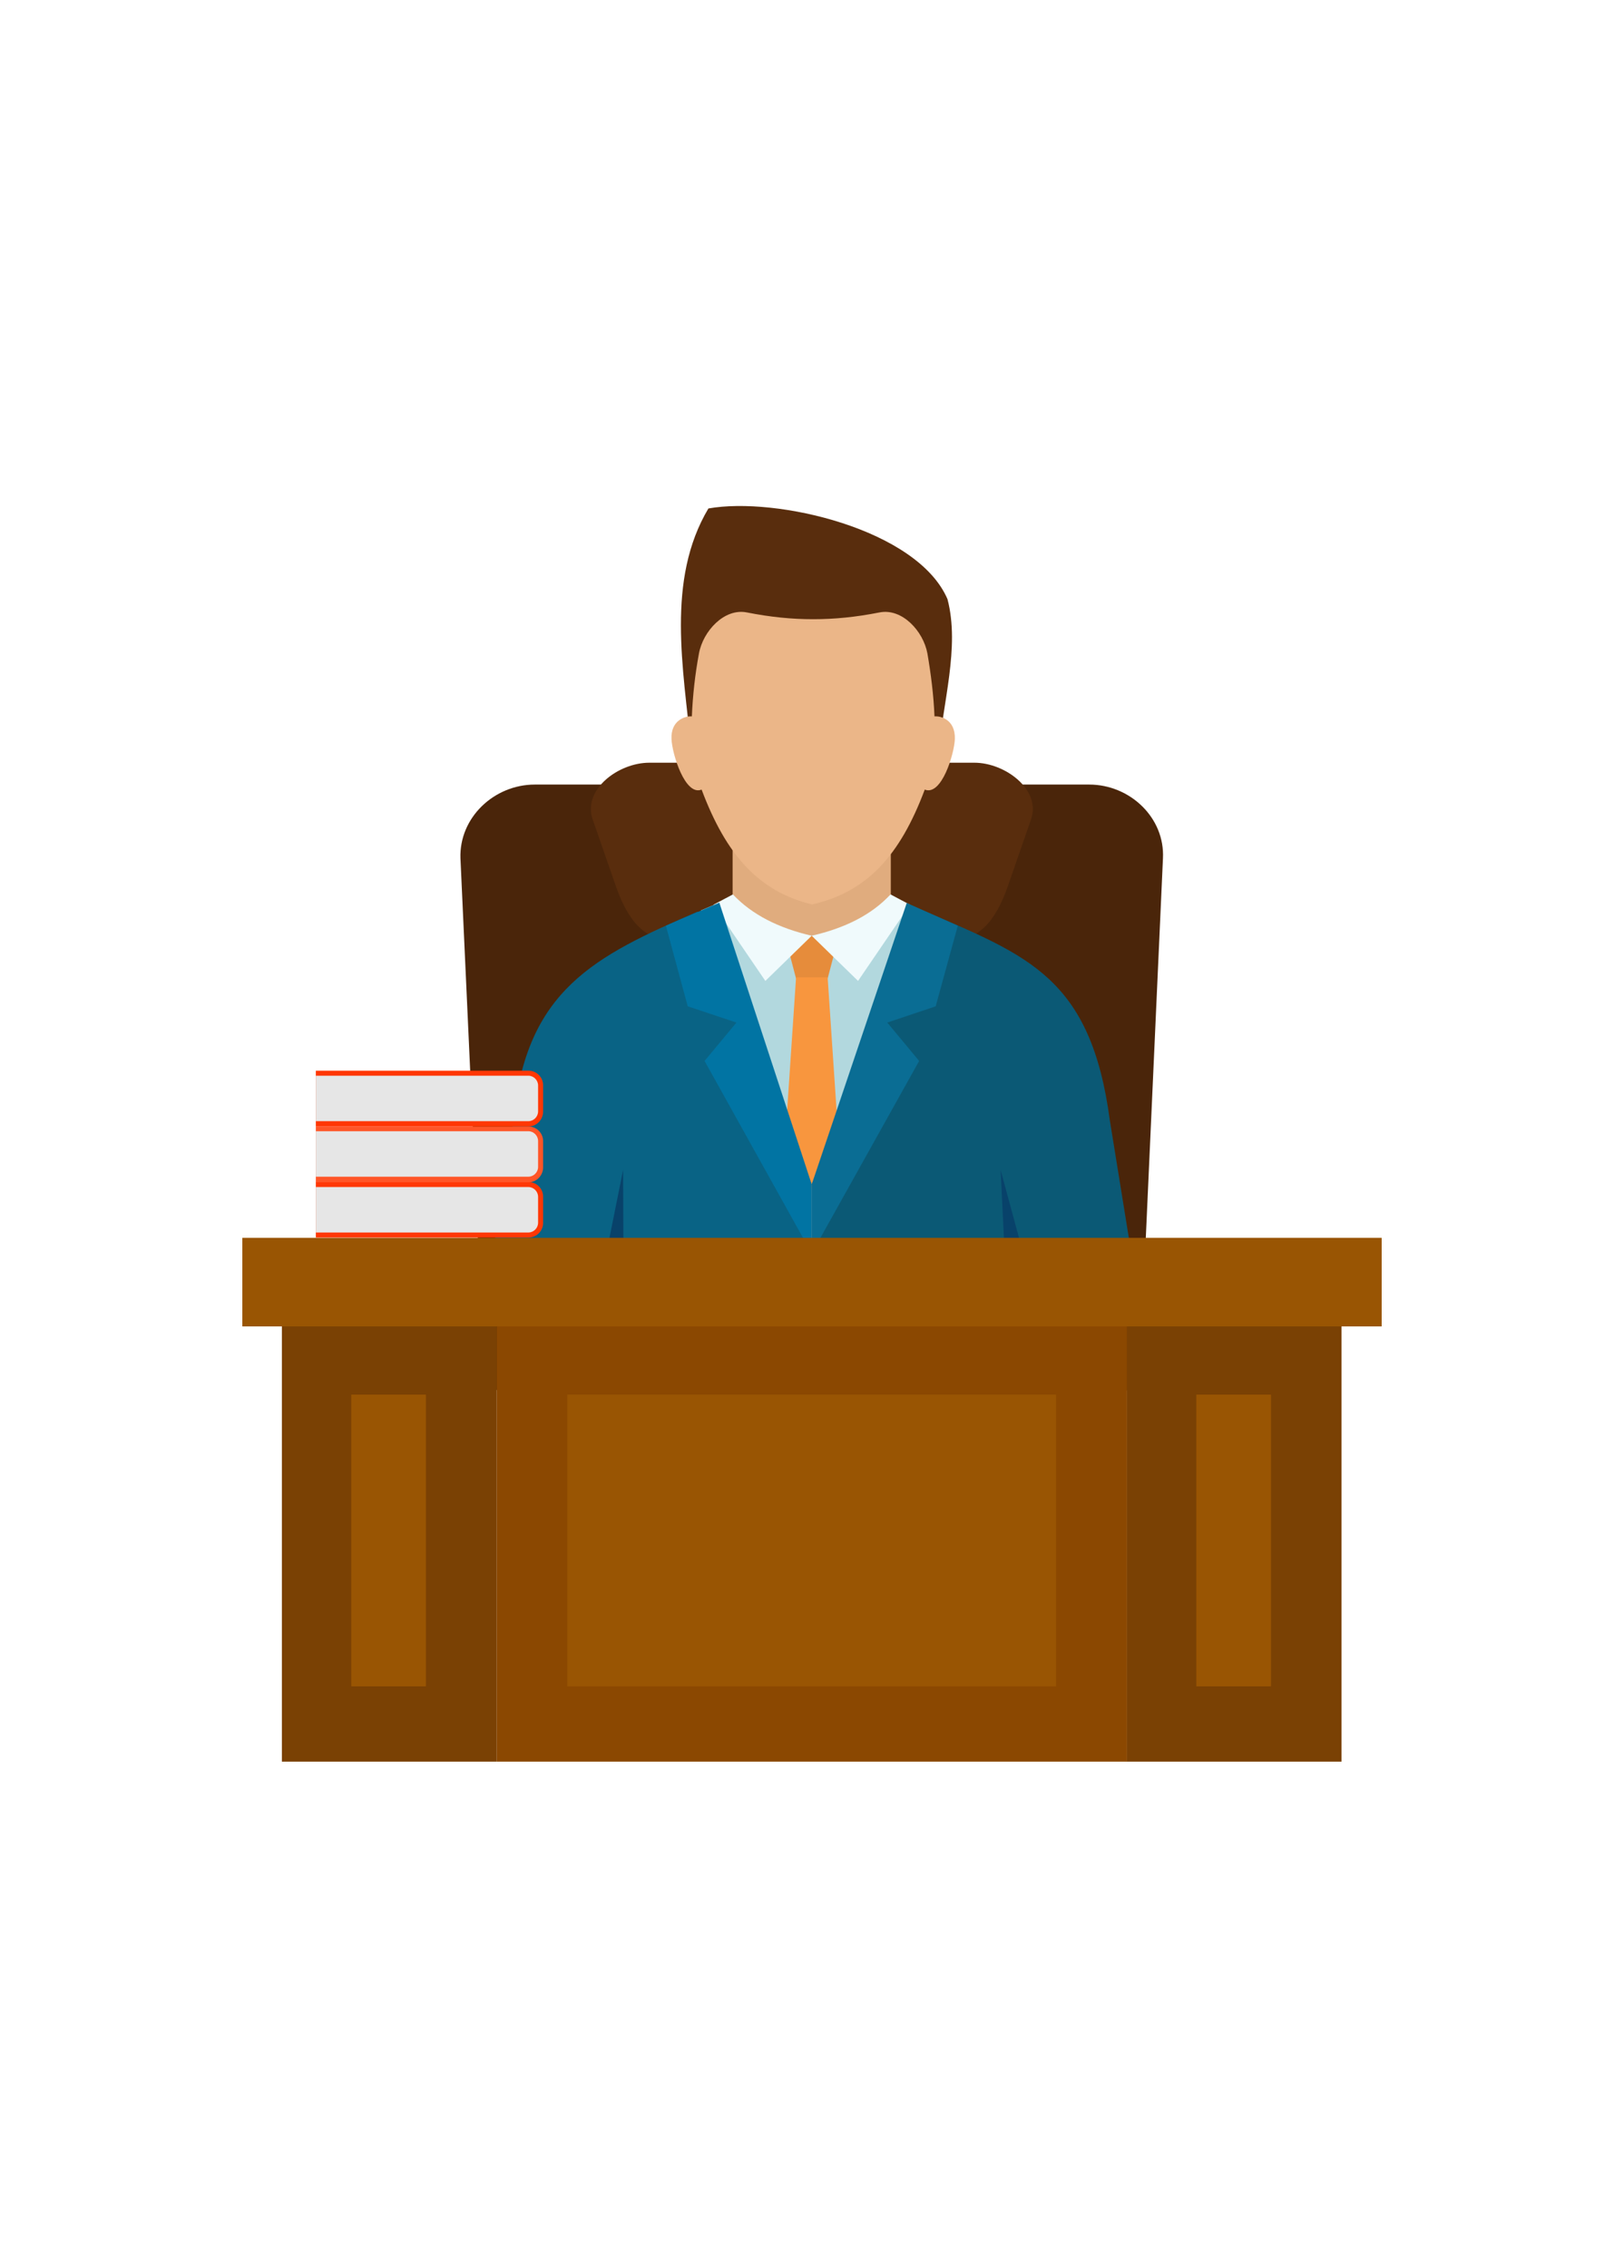 <?xml version="1.0" encoding="utf-8"?>
<!-- Generator: Adobe Illustrator 24.0.3, SVG Export Plug-In . SVG Version: 6.00 Build 0)  -->
<svg version="1.1" id="Layer_1" xmlns="http://www.w3.org/2000/svg" xmlns:xlink="http://www.w3.org/1999/xlink" x="0px" y="0px"
	 width="550.2px" height="768px" viewBox="0 0 550.2 768" style="enable-background:new 0 0 550.2 768;" xml:space="preserve">
<style type="text/css">
	.st0{fill:#FFFFFF;}
	.st1{fill-rule:evenodd;clip-rule:evenodd;fill:#4A250A;}
	.st2{fill-rule:evenodd;clip-rule:evenodd;fill:#592D0D;}
	.st3{fill-rule:evenodd;clip-rule:evenodd;fill:#B2D8DE;}
	.st4{fill-rule:evenodd;clip-rule:evenodd;fill:#E0AC7E;}
	.st5{fill-rule:evenodd;clip-rule:evenodd;fill:#EBB688;}
	.st6{fill-rule:evenodd;clip-rule:evenodd;fill:#E68C3B;}
	.st7{fill-rule:evenodd;clip-rule:evenodd;fill:#F8963E;}
	.st8{fill-rule:evenodd;clip-rule:evenodd;fill:#F0FAFC;}
	.st9{fill-rule:evenodd;clip-rule:evenodd;fill:#096385;}
	.st10{fill-rule:evenodd;clip-rule:evenodd;fill:#08426A;}
	.st11{fill-rule:evenodd;clip-rule:evenodd;fill:#0174A3;}
	.st12{fill-rule:evenodd;clip-rule:evenodd;fill:#0B5975;}
	.st13{fill-rule:evenodd;clip-rule:evenodd;fill:#0A6D94;}
	.st14{fill-rule:evenodd;clip-rule:evenodd;fill:#7A4104;}
	.st15{fill-rule:evenodd;clip-rule:evenodd;fill:#995503;}
	.st16{fill-rule:evenodd;clip-rule:evenodd;fill:#8B4801;}
	.st17{fill-rule:evenodd;clip-rule:evenodd;fill:#FF3705;}
	.st18{fill-rule:evenodd;clip-rule:evenodd;fill:#E6E6E6;}
	.st19{fill-rule:evenodd;clip-rule:evenodd;fill:#FF5527;}
</style>
<title>Artboard 23</title>
<rect x="-22.5" y="-24.6" class="st0" width="598" height="810.1"/>
<g>
	<g>
		<path class="st1" d="M181.2,265.7H369c13.8,0,25.7,11.2,25,25l-7.5,165.9c-0.6,13.8-11.2,25-25,25H188.6c-13.8,0-24.4-11.2-25-25
			L156,290.7C155.5,276.9,167.4,265.7,181.2,265.7z"/>
		<path class="st2" d="M227.4,318.4h95.2c10.6,0,15.8-9.2,19.2-19.3l7.5-21.6c3.5-10-8.7-19.2-19.2-19.2H220
			c-10.6,0-22.7,9.2-19.2,19.2l7.5,21.6C211.7,309.2,216.9,318.4,227.4,318.4z"/>
		<g>
			<path class="st2" d="M317.9,255.9c1.4-17.8,7.4-36.6,3.1-53c-10.2-23.7-58-34.8-81-30.7c-14.4,24.2-8.5,54.1-5.8,81.7
				L317.9,255.9z"/>
			<path class="st3" d="M275,423.2c12.7,0.2,25.2-0.3,37.5-1.7V308.3l-4.2-1.8c-9.2-4-20.8-8.7-33.3-10.4V423.2z"/>
			<path class="st3" d="M275,423.2c-12.7,0.2-25.2-0.3-37.5-1.7V308.3l4.2-1.8c9.3-4,20.8-8.7,33.3-10.4V423.2z"/>
			<path class="st4" d="M248.2,273.7h53.6v32.3c-17.8,14.2-35.7,14.7-53.6,0V273.7z"/>
			<path class="st5" d="M317.2,242.6c-0.3,0-0.5,0-0.6,0l0,0l0,0l0,0c-0.1,0-0.4,0,0,0c-0.3-7.2-1.2-14.3-2.4-21.3
				c-1.4-7.6-8.6-15.4-16.2-13.9c-8.1,1.6-15.3,2.3-22.5,2.3c-7.2,0-14.4-0.7-22.5-2.3c-7.6-1.5-14.8,6.3-16.2,13.9
				c-1.3,7-2.1,14.1-2.4,21.3c0.4,0,0.1,0,0,0l0,0l0,0l0,0c-0.1,0-0.3,0-0.6,0c-1.5,0-6.6,1.2-6.3,7.7c0.2,5,4.6,19.4,10.2,17.1
				c8.3,22.1,19.3,34.5,37.4,38.9c18.6-4.2,29.8-16.5,38.2-38.9c5.7,2.3,10-12.1,10.2-17.1C323.7,243.6,318.6,242.6,317.2,242.6z"/>
			<polygon class="st6" points="275,316.9 284.2,316.9 280.4,331.4 275,331.4 275,331.4 269.7,331.4 265.9,316.9 			"/>
			<polygon class="st7" points="280.4,331 284.1,386.1 275,402.6 266,386.1 269.7,331 			"/>
			<path class="st8" d="M275,316.9l-15.7,15.3l-17.6-25.8l6.6-3.5C254.8,309.8,263.8,314.3,275,316.9z"/>
			<path class="st9" d="M275,401.1l-38.6-92.4c-34.9,15.1-58.3,26.5-62.4,70.6l-6.9,44c-4.1,22.3,79,7.6,107.8,7.6v-29.9H275z"/>
			<path class="st10" d="M206.3,420.1c1.4,1,3.4-0.8,4.9,0.1l-0.1-24L206.3,420.1z"/>
			<polygon class="st11" points="275,401.1 275,424.5 238.7,359.3 249.5,346.3 233,340.8 225.6,313.5 243.7,305.7 			"/>
			<path class="st8" d="M275,316.9l15.7,15.3l17.6-25.8l-6.6-3.5C295.3,309.8,286.3,314.3,275,316.9z"/>
			<path class="st12" d="M275,401.1l38.6-92.4c34.9,15.1,56,22.6,62.4,70.7l7.3,45.1c3.4,21.1-73.4,6.5-108.2,6.4v-29.8H275z"/>
			<path class="st10" d="M345.5,420.2c-1.4,1-3.8-0.3-5.3,0.6l-1.2-24.6L345.5,420.2z"/>
			<polygon class="st13" points="275,401.1 275,424.5 311.4,359.3 300.6,346.3 317,340.8 324.5,313.5 307.2,305.8 			"/>
		</g>
		<g>
			<rect x="381.7" y="448.2" class="st14" width="72.8" height="148.4"/>
			<rect x="405.3" y="472.3" class="st15" width="25.3" height="98.8"/>
			<rect x="95.5" y="448.2" class="st14" width="72.8" height="148.4"/>
			<rect x="119" y="472.3" class="st15" width="25.3" height="98.8"/>
			<rect x="168.3" y="448.2" class="st16" width="213.5" height="148.4"/>
			<rect x="192.2" y="472.3" class="st15" width="165.6" height="98.8"/>
			<rect x="82.1" y="419.2" class="st15" width="386" height="30"/>
		</g>
	</g>
	<g>
		<path class="st17" d="M107,400.3H179c2.8,0,5,2.2,5,5v8.8c0,2.8-2.2,5-5,5H107V400.3z"/>
		<path class="st18" d="M107,402.1v15.3H179c1.8,0,3.3-1.5,3.3-3.3v-8.8c0-1.8-1.5-3.3-3.3-3.3H107V402.1z"/>
	</g>
	<g>
		<path class="st19" d="M107,381.5H179c2.8,0,5,2.2,5,5v8.8c0,2.8-2.2,5.1-5,5.1H107V381.5z"/>
		<path class="st18" d="M107,383.2v15.3H179c1.8,0,3.3-1.5,3.3-3.3v-8.8c0-1.8-1.5-3.3-3.3-3.3H107V383.2z"/>
	</g>
	<g>
		<path class="st17" d="M107,362.6H179c2.8,0,5,2.2,5,5v8.8c0,2.8-2.2,5.1-5,5.1H107V362.6z"/>
		<path class="st18" d="M107,364.3v15.4H179c1.8,0,3.3-1.5,3.3-3.3v-8.8c0-1.8-1.5-3.3-3.3-3.3H107z"/>
	</g>
</g>
</svg>
